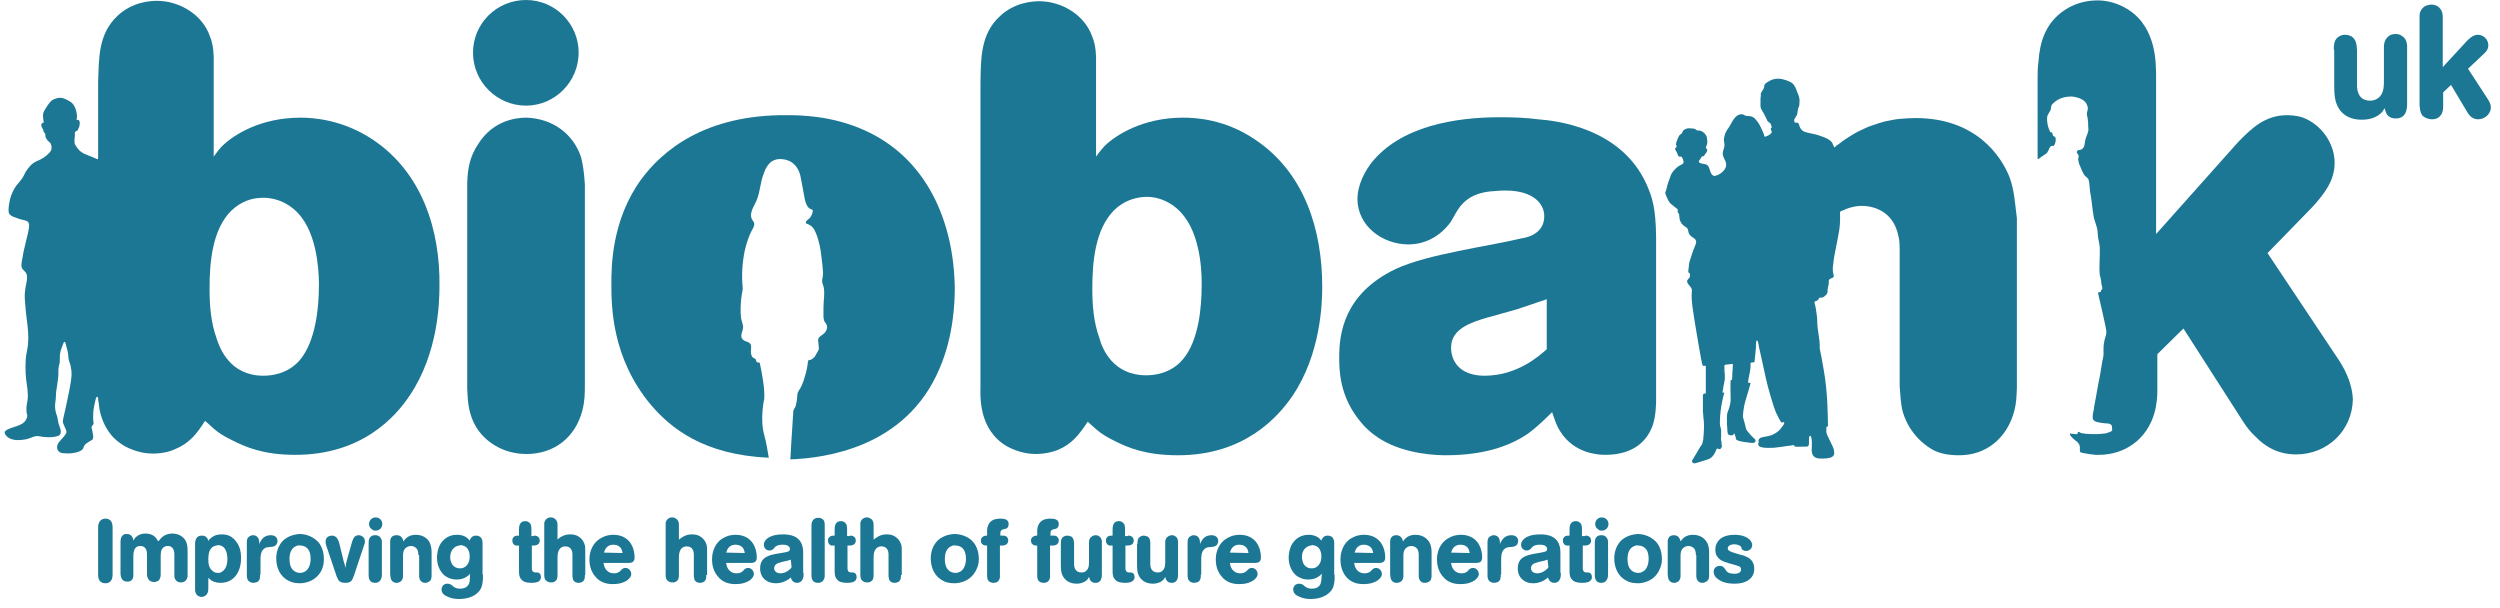 <svg width="181" height="44" viewBox="0 0 181 44" fill="none" xmlns="http://www.w3.org/2000/svg">
<path d="M168.967 3.599C168.967 3.239 168.997 2.879 169.297 2.669C169.507 2.519 169.717 2.519 169.807 2.519C170.046 2.519 170.166 2.609 170.256 2.639C170.616 2.879 170.616 3.269 170.646 3.629V6.298C170.676 6.538 170.736 7.288 171.606 7.288C171.906 7.288 172.086 7.168 172.206 7.078C172.626 6.748 172.596 6.148 172.596 5.668V3.479C172.596 3.359 172.566 2.879 172.956 2.609C173.016 2.549 173.196 2.459 173.435 2.459C173.525 2.459 173.705 2.459 173.915 2.609C174.305 2.849 174.275 3.359 174.275 3.449V7.468C174.275 7.618 174.335 8.577 173.465 8.577C173.346 8.577 172.926 8.577 172.746 8.158C172.686 8.008 172.656 7.858 172.656 7.828C172.566 7.978 172.506 8.038 172.476 8.098C172.266 8.338 171.816 8.667 171.006 8.667C170.676 8.667 169.657 8.637 169.207 7.618C169.057 7.288 168.997 6.928 168.997 6.178V3.599" fill="#1C7795"/>
<path d="M178.685 2.879C178.745 2.849 178.775 2.789 178.835 2.759C178.895 2.699 179.105 2.519 179.405 2.519C179.824 2.519 180.154 2.879 180.154 3.269C180.154 3.569 180.004 3.749 179.794 3.929L178.685 4.978L180.034 7.048C180.274 7.408 180.334 7.558 180.334 7.768C180.334 7.858 180.334 8.008 180.214 8.188C180.064 8.457 179.734 8.637 179.405 8.637C179.225 8.637 179.105 8.577 179.045 8.547C178.805 8.427 178.685 8.218 178.565 8.008L177.455 6.148L176.885 6.688V7.648C176.885 7.768 176.915 8.278 176.525 8.517C176.405 8.607 176.225 8.637 176.076 8.637C175.836 8.637 175.566 8.547 175.386 8.367C175.176 8.098 175.206 7.708 175.176 7.648V1.35C175.176 1.26 175.176 1.2 175.176 1.11C175.176 0.99 175.236 0.66 175.566 0.45C175.746 0.36 175.956 0.33 176.016 0.33C176.405 0.33 176.705 0.54 176.825 0.93C176.855 1.05 176.855 1.2 176.855 1.32V4.859L178.685 2.879Z" fill="#1C7795"/>
<path d="M42.344 27.772C42.344 28.492 42.344 29.002 42.164 29.721C41.654 31.671 40.124 32.87 38.115 32.87C37.695 32.87 36.765 32.81 35.866 32.271C33.736 31.011 33.886 28.852 33.826 28.132V13.286C33.856 12.207 34.006 11.337 34.636 10.407C35.716 8.698 37.395 8.518 38.115 8.518C39.974 8.578 41.504 9.657 42.074 11.397C42.194 11.907 42.284 12.386 42.344 13.346V27.772Z" fill="#1C7795"/>
<path d="M41.894 3.809C41.894 5.908 40.184 7.648 38.085 7.648C35.986 7.648 34.246 5.938 34.246 3.809C34.246 1.71 35.956 0 38.085 0C40.184 0 41.894 1.71 41.894 3.809Z" fill="#1C7795"/>
<path d="M26.989 10.107C24.829 8.668 22.7 8.518 21.77 8.518C18.831 8.518 16.912 9.777 16.102 10.557C15.922 10.737 15.772 10.917 15.472 11.337V4.229C15.472 4.109 15.472 3.269 15.202 2.639C14.662 1.05 12.983 0.06 11.363 0.06C10.853 0.06 9.564 0.15 8.514 1.14C7.105 2.459 7.164 4.199 7.105 5.998C7.105 6.028 7.105 6.058 7.105 6.118C7.105 6.388 7.105 6.658 7.105 6.928C7.105 7.348 7.105 7.798 7.105 8.218C7.105 8.698 7.105 9.177 7.105 9.627C7.105 10.047 7.105 10.437 7.105 10.857C7.105 11.007 7.105 11.127 7.105 11.277C7.105 11.337 7.105 11.367 7.105 11.427C7.105 11.577 6.985 11.517 6.895 11.457C6.775 11.397 6.655 11.367 6.535 11.307C6.325 11.217 6.115 11.157 5.935 11.037C5.635 10.857 5.485 10.527 5.455 10.497C5.395 10.437 5.395 10.317 5.395 10.227C5.395 10.197 5.395 10.137 5.395 10.107C5.395 9.987 5.425 9.867 5.425 9.747C5.425 9.687 5.395 9.597 5.455 9.537C5.515 9.477 5.605 9.477 5.635 9.417C5.665 9.327 5.695 9.237 5.725 9.207C5.725 9.177 5.815 8.967 5.755 8.788C5.725 8.728 5.725 8.668 5.635 8.668C5.605 8.668 5.605 8.698 5.575 8.698C5.545 8.698 5.545 8.698 5.545 8.668C5.545 8.608 5.575 8.548 5.575 8.488C5.575 8.428 5.575 7.648 5.065 7.348C4.555 7.048 4.345 7.018 3.955 7.168C3.716 7.228 3.536 7.498 3.416 7.678C3.326 7.828 3.206 7.978 3.146 8.158C3.086 8.338 3.116 8.518 3.146 8.698C3.146 8.758 3.176 8.818 3.146 8.877C3.146 8.937 3.116 8.877 3.086 8.907C3.056 8.907 2.966 8.937 2.996 9.117C3.026 9.267 3.146 9.387 3.146 9.447C3.146 9.537 3.176 9.597 3.236 9.627C3.266 9.627 3.296 9.807 3.296 9.897C3.296 9.957 3.386 10.107 3.446 10.167C3.566 10.287 3.686 10.347 3.716 10.527C3.745 10.737 3.745 10.887 3.596 11.037C3.326 11.337 3.026 11.517 2.666 11.667C2.306 11.817 2.066 12.117 1.856 12.446C1.766 12.596 1.706 12.776 1.616 12.896C1.436 13.166 1.196 13.376 1.046 13.646C0.896 13.916 0.776 14.186 0.716 14.486C0.656 14.756 0.596 15.086 0.626 15.356C0.686 15.685 1.166 15.745 1.436 15.865C1.616 15.925 1.886 15.925 2.036 16.075C2.186 16.255 2.066 16.615 2.036 16.825C1.946 17.215 1.856 17.575 1.766 17.965C1.706 18.175 1.676 18.385 1.646 18.565C1.616 18.775 1.526 19.075 1.556 19.314C1.616 19.584 1.916 19.644 1.946 19.944C2.006 20.274 1.856 20.634 1.826 20.964C1.766 21.324 1.796 21.684 1.826 22.014C1.886 23.123 2.186 24.203 1.976 25.283C1.916 25.583 1.856 25.883 1.856 26.182C1.826 26.722 1.856 27.322 1.946 27.862C2.006 28.312 2.066 28.762 1.946 29.241C1.946 29.302 1.946 29.361 1.916 29.422C1.916 29.541 1.916 29.631 1.916 29.751C1.916 29.871 1.946 29.961 1.976 30.081C1.976 30.291 1.826 30.531 1.646 30.651C1.496 30.741 1.376 30.801 1.196 30.861C1.076 30.891 0.986 30.921 0.836 30.981C0.746 31.011 0.656 31.041 0.536 31.101C0.476 31.131 0.386 31.191 0.356 31.251C0.326 31.311 0.326 31.341 0.356 31.401C0.476 31.671 0.806 31.821 1.076 31.851C1.376 31.881 1.646 31.851 1.946 31.791C2.216 31.731 2.516 31.521 2.816 31.581C3.206 31.671 3.835 31.701 4.225 31.551C4.525 31.431 4.375 31.011 4.285 30.801C4.195 30.591 4.195 30.351 4.135 30.141C4.045 29.901 3.985 29.661 3.985 29.422C3.985 29.182 4.045 28.942 4.045 28.732C4.045 28.132 4.255 27.532 4.225 26.902C4.225 26.692 4.255 26.482 4.315 26.302C4.345 26.093 4.315 25.883 4.345 25.643C4.375 25.343 4.495 25.133 4.585 24.863C4.705 24.563 4.765 24.923 4.795 25.043C4.855 25.283 4.945 25.553 4.945 25.793C4.945 26.032 5.035 26.212 5.095 26.422C5.125 26.482 5.125 26.542 5.125 26.572C5.215 26.932 5.185 27.292 5.125 27.652C5.035 28.282 4.885 28.852 4.765 29.482C4.705 29.781 4.615 30.111 4.555 30.411C4.525 30.591 4.615 30.741 4.675 30.891C4.735 31.011 4.885 31.281 4.765 31.401C4.765 31.431 4.735 31.431 4.735 31.461C4.705 31.491 4.675 31.551 4.645 31.581C4.525 31.731 4.375 31.881 4.255 32.031C4.015 32.361 4.135 32.751 4.525 32.81C4.555 32.81 4.585 32.81 4.615 32.81C4.885 32.84 5.155 32.84 5.395 32.781C5.575 32.751 5.785 32.691 5.935 32.571C6.085 32.451 6.025 32.271 6.235 32.121C6.235 32.121 6.535 31.911 6.655 31.851C6.775 31.791 6.745 31.581 6.745 31.551C6.745 31.521 6.685 31.191 6.685 31.191C6.685 31.161 6.655 31.101 6.655 31.071C6.655 31.041 6.655 31.011 6.625 30.981C6.625 30.951 6.625 30.891 6.655 30.861C6.685 30.801 6.715 30.771 6.745 30.741C6.775 30.711 6.775 30.651 6.775 30.621C6.775 30.531 6.745 30.471 6.745 30.381C6.745 30.321 6.745 30.231 6.745 30.171C6.745 30.141 6.745 30.111 6.745 30.081C6.745 29.811 6.775 29.571 6.835 29.302C6.865 29.182 6.895 29.032 6.925 28.912C6.955 28.852 6.955 28.702 7.045 28.732C7.105 28.762 7.105 28.822 7.105 28.852C7.105 28.942 7.105 29.002 7.135 29.092C7.164 29.241 7.164 29.422 7.194 29.571C7.314 30.261 7.584 30.891 8.004 31.431C8.274 31.791 8.634 32.061 9.024 32.301C9.924 32.781 10.704 32.84 11.063 32.84C11.783 32.84 12.413 32.66 12.683 32.511C13.733 32.091 14.272 31.371 14.842 30.471C15.112 30.681 15.382 30.981 15.742 31.251C16.192 31.581 16.642 31.791 16.822 31.881C17.781 32.361 19.041 32.931 21.38 32.931C26.209 32.931 28.638 30.171 29.658 28.642C31.727 25.583 31.817 21.894 31.817 20.724C31.877 16.705 30.588 12.506 26.989 10.107ZM23.09 20.664C23.09 22.284 22.85 24.683 21.74 26.032C20.84 27.112 19.581 27.202 19.071 27.202C16.672 27.202 15.922 25.253 15.682 24.503C15.262 23.333 15.172 22.104 15.172 20.904C15.172 19.044 15.352 16.615 16.762 15.236C17.541 14.516 18.291 14.366 18.741 14.336C19.971 14.216 21.14 14.786 21.86 15.775C23.12 17.455 23.09 20.304 23.09 20.664Z" fill="#1C7795"/>
<path d="M80.673 15.206C79.264 16.615 79.084 19.045 79.084 20.874C79.084 22.104 79.174 23.303 79.594 24.473C79.803 25.253 80.583 27.172 82.983 27.172C83.492 27.172 84.752 27.082 85.652 26.003C86.791 24.653 87.001 22.254 87.001 20.634C87.001 20.274 87.061 17.425 85.772 15.716C85.052 14.726 83.882 14.126 82.653 14.276C82.203 14.336 81.423 14.486 80.673 15.206ZM79.354 11.337C79.653 10.917 79.803 10.767 79.983 10.557C80.793 9.777 82.743 8.518 85.652 8.518C86.612 8.518 88.711 8.638 90.87 10.107C94.469 12.507 95.729 16.675 95.729 20.754C95.729 21.924 95.639 25.613 93.569 28.672C92.52 30.201 90.091 32.961 85.292 32.961C82.953 32.961 81.693 32.421 80.733 31.941C80.553 31.851 80.103 31.641 79.653 31.311C79.294 31.041 79.024 30.771 78.754 30.531C78.154 31.431 77.614 32.151 76.594 32.571C76.325 32.691 75.695 32.87 74.975 32.87C74.615 32.87 73.835 32.81 72.936 32.331C70.776 31.101 70.986 28.552 70.986 27.922V6.028C71.016 4.229 70.986 2.459 72.396 1.17C73.445 0.18 74.735 0.09 75.245 0.09C76.864 0.09 78.544 1.08 79.084 2.669C79.354 3.299 79.354 4.109 79.354 4.259V11.337Z" fill="#1C7795"/>
<path d="M112.015 21.654C111.295 21.894 110.575 22.134 109.885 22.373C109.105 22.583 108.356 22.823 107.636 23.003C106.556 23.333 105.057 23.783 105.057 25.163C105.057 26.122 105.656 27.202 107.486 27.202C109.825 27.202 111.415 25.793 111.985 25.283V21.654M119.902 29.002C119.902 29.122 119.902 30.141 119.632 30.861C119.302 31.731 118.463 32.93 116.213 32.93C115.644 32.93 113.964 32.81 112.974 31.251C112.734 30.891 112.614 30.561 112.374 29.841C112.105 30.081 111.415 30.831 110.575 31.431C109.495 32.151 107.726 32.96 104.667 32.96C104.037 32.96 101.788 32.9 99.988 31.821C99.748 31.671 99.118 31.281 98.549 30.591C96.959 28.732 96.959 26.752 96.959 25.852C96.959 24.173 97.289 21.264 101.068 19.464C103.407 18.385 107.726 17.845 110.215 17.245C110.455 17.215 111.805 16.975 111.805 15.655C111.805 14.696 110.935 13.796 109.015 13.796C108.776 13.796 108.566 13.796 108.296 13.826C107.876 13.856 106.616 13.886 105.806 14.846C105.476 15.206 105.297 15.655 105.027 16.075C104.307 17.065 103.227 17.695 101.968 17.695C100.108 17.695 98.279 16.375 98.279 14.396C98.279 13.856 98.459 12.896 99.268 11.817C101.398 9.117 105.387 8.488 108.596 8.488C109.555 8.488 110.455 8.518 111.355 8.638C112.494 8.727 117.293 9.177 119.183 13.286C119.632 14.276 119.872 15.056 119.902 17.125V29.002Z" fill="#1C7795"/>
<path d="M169.027 25.613L164.169 18.325L167.438 14.966C168.247 14.066 169.027 13.106 169.027 11.787C169.027 10.377 168.067 9.027 166.748 8.518C166.598 8.458 166.118 8.338 165.608 8.338C164.019 8.338 163.059 9.237 162.039 10.287L156.101 16.945V5.338C156.071 4.739 156.191 2.069 154.122 0.72C153.162 0.09 152.262 0.03 151.872 0.03C151.362 0.03 150.283 0.09 149.203 0.93C148.063 1.829 147.673 3.089 147.583 4.499C147.523 4.919 147.523 5.279 147.523 5.668C147.523 5.698 147.523 5.728 147.523 5.758C147.523 5.848 147.523 5.938 147.523 6.028C147.523 6.178 147.523 6.328 147.523 6.448C147.523 6.628 147.523 6.808 147.523 6.988C147.523 7.198 147.523 7.408 147.523 7.618C147.523 7.858 147.523 8.068 147.523 8.278C147.523 8.518 147.523 8.727 147.523 8.967C147.523 9.177 147.523 9.417 147.523 9.627C147.523 9.837 147.523 10.047 147.523 10.257C147.523 10.437 147.523 10.617 147.523 10.797C147.523 10.947 147.523 11.067 147.523 11.217C147.523 11.307 147.523 11.397 147.523 11.487C147.523 11.547 147.583 11.517 147.613 11.487C147.673 11.457 147.703 11.427 147.733 11.397C147.853 11.307 147.973 11.247 148.093 11.157C148.303 11.037 148.303 10.797 148.453 10.617C148.513 10.527 148.633 10.587 148.693 10.557C148.813 10.437 148.873 10.107 148.813 9.957C148.753 9.867 148.663 9.867 148.633 9.807C148.603 9.747 148.603 9.657 148.573 9.597C148.543 9.567 148.453 9.597 148.423 9.537C148.273 9.237 148.183 8.847 148.213 8.488C148.243 8.248 148.423 8.128 148.483 7.888C148.513 7.678 148.483 7.618 148.693 7.438C149.053 7.108 149.503 6.988 149.983 6.988C150.133 6.988 150.493 7.078 150.613 7.138C150.852 7.258 151.002 7.348 151.092 7.588C151.242 7.918 151.092 7.978 151.092 8.278C151.092 8.398 151.152 8.488 151.152 8.638C151.182 8.787 151.182 8.907 151.182 9.027C151.182 9.297 151.242 9.387 151.152 9.627C151.062 9.867 150.972 10.047 150.942 10.347C150.912 10.587 150.852 10.797 150.583 10.857C150.523 10.857 150.463 10.857 150.403 10.917C150.283 11.067 150.463 11.127 150.493 11.277C150.523 11.397 150.433 11.457 150.463 11.577C150.493 11.727 150.523 11.877 150.583 11.996C150.703 12.236 150.792 12.596 151.002 12.776C151.092 12.866 151.182 12.896 151.212 13.016C151.242 13.106 151.272 13.256 151.272 13.346C151.302 13.586 151.302 13.826 151.362 14.096C151.452 14.606 151.482 15.116 151.572 15.626C151.632 16.045 151.872 16.435 151.872 16.855C151.872 17.215 151.992 17.545 152.022 17.875C152.052 18.565 151.962 19.224 152.022 19.914C152.022 19.944 152.052 19.944 152.112 20.274C152.142 20.724 152.202 20.694 152.202 20.814C152.202 20.844 152.202 20.904 152.202 20.934C152.202 20.964 152.142 20.964 152.142 20.994C152.112 21.024 152.112 21.024 152.112 21.054C152.112 21.114 152.082 21.144 152.052 21.144C151.992 21.174 151.872 21.144 151.902 21.234C152.052 21.954 152.502 23.723 152.502 24.053C152.502 24.293 152.382 24.473 152.352 24.713C152.292 24.953 152.292 25.193 152.292 25.433C152.322 25.672 152.262 25.942 152.202 26.182C152.112 26.692 152.052 27.202 151.932 27.712C151.842 28.222 151.752 28.702 151.662 29.212C151.632 29.331 151.602 29.451 151.602 29.571C151.602 29.631 151.572 29.691 151.572 29.751C151.542 29.871 151.512 29.991 151.512 30.111C151.512 30.171 151.512 30.201 151.512 30.261C151.512 30.321 151.542 30.381 151.572 30.411C151.662 30.531 151.842 30.561 151.992 30.591C152.142 30.621 152.232 30.621 152.412 30.651C152.562 30.651 152.712 30.651 152.832 30.741C152.952 30.831 152.892 31.011 152.922 31.131C152.952 31.191 152.772 31.281 152.652 31.311C152.592 31.341 152.532 31.341 152.472 31.371C152.262 31.401 152.022 31.431 151.812 31.431C151.722 31.431 151.032 31.431 150.762 31.371C150.703 31.371 150.643 31.341 150.583 31.311L150.553 31.281C150.493 31.251 150.433 31.281 150.433 31.281C150.433 31.281 150.433 31.311 150.433 31.341C150.433 31.431 150.373 31.431 150.313 31.431C150.193 31.431 150.073 31.401 149.953 31.401C149.923 31.401 149.863 31.371 149.863 31.401C149.833 31.491 149.983 31.641 150.043 31.701C150.163 31.821 150.283 31.911 150.403 32.001C150.493 32.091 150.583 32.241 150.583 32.361C150.583 32.451 150.583 32.541 150.583 32.6C150.583 32.66 150.583 32.721 150.643 32.751C150.673 32.751 150.703 32.781 150.733 32.781C150.792 32.781 150.822 32.81 150.882 32.81C151.152 32.87 151.422 32.9 151.722 32.93C151.812 32.93 151.902 32.93 151.962 32.93C153.852 32.93 155.441 31.791 155.981 29.901C156.161 29.271 156.191 28.642 156.191 28.372V25.643L158.08 23.783L162.369 30.471C162.639 30.891 162.909 31.251 163.239 31.551C164.049 32.421 165.038 32.9 166.238 32.9C168.487 32.9 170.317 31.191 170.347 28.882C170.257 27.262 169.297 26.032 169.027 25.613Z" fill="#1C7795"/>
<path d="M62.558 9.417C60.219 8.368 57.91 8.338 57.01 8.338C51.012 8.278 47.923 10.947 46.423 12.986C44.264 15.955 44.264 19.345 44.264 20.544C44.264 22.104 44.264 25.913 47.143 29.331C48.552 30.981 50.922 32.931 55.66 33.14C55.57 32.601 55.48 32.031 55.33 31.491C55.001 30.321 55.33 28.882 55.33 28.882C55.39 28.192 55.151 26.932 55.031 26.392C55.031 26.332 55.001 26.302 55.001 26.272C54.971 26.242 54.941 26.242 54.911 26.242C54.881 26.242 54.821 26.242 54.791 26.212C54.731 26.152 54.761 26.062 54.701 26.003C54.671 25.973 54.611 25.942 54.551 25.913C54.431 25.853 54.401 25.703 54.371 25.583C54.341 25.403 54.431 25.103 54.341 24.923C54.251 24.743 53.981 24.743 53.831 24.623C53.471 24.353 53.831 23.963 53.801 23.633C53.771 23.423 53.681 23.213 53.651 23.003C53.621 22.793 53.621 22.584 53.621 22.374C53.621 21.894 53.681 21.414 53.771 20.964V20.814C53.681 19.914 53.741 19.015 53.921 18.145C54.011 17.755 54.131 17.365 54.281 17.005C54.341 16.855 54.431 16.675 54.521 16.525C54.791 16.015 54.371 16.045 54.371 15.595C54.371 15.236 54.611 14.876 54.761 14.546C55.06 13.856 55.031 13.166 55.33 12.476C55.42 12.207 55.54 11.997 55.75 11.787C55.93 11.607 56.29 11.487 56.56 11.517C57.28 11.547 57.76 11.997 57.94 12.686C58 12.956 58.12 13.646 58.24 14.276C58.27 14.516 58.389 14.936 58.599 15.086C58.63 15.116 58.69 15.116 58.719 15.146C58.809 15.176 58.869 15.206 58.839 15.326C58.809 15.476 58.749 15.626 58.66 15.745C58.569 15.866 58.419 15.925 58.36 16.045C58.3 16.165 58.39 16.195 58.48 16.225C58.779 16.345 58.929 16.525 59.049 16.825C59.289 17.365 59.409 17.995 59.469 18.565C59.529 18.955 59.559 19.345 59.589 19.764C59.589 19.914 59.559 20.094 59.529 20.244C59.499 20.454 59.559 20.544 59.619 20.724C59.739 21.174 59.619 21.774 59.619 22.254C59.619 22.344 59.619 22.433 59.619 22.523C59.619 22.523 59.619 22.523 59.619 22.553C59.619 22.613 59.619 22.643 59.619 22.703C59.619 22.793 59.619 22.913 59.619 22.943C59.619 23.033 59.649 23.153 59.679 23.243C59.709 23.333 59.799 23.393 59.829 23.483C59.919 23.633 59.889 23.813 59.799 23.963C59.739 24.053 59.709 24.113 59.619 24.173C59.499 24.293 59.319 24.353 59.259 24.503C59.199 24.623 59.259 24.773 59.259 24.893C59.259 25.013 59.289 25.163 59.289 25.283C59.259 25.373 59.139 25.553 59.109 25.613C59.049 25.703 59.019 25.823 58.929 25.883C58.929 25.883 58.899 25.883 58.899 25.913C58.869 25.942 58.839 25.973 58.779 26.003C58.749 26.003 58.69 26.062 58.66 26.062C58.63 26.062 58.63 26.062 58.599 26.062C58.569 26.062 58.569 26.032 58.539 26.062C58.539 26.093 58.539 26.122 58.51 26.152C58.48 26.212 58.48 26.272 58.48 26.332C58.45 26.452 58.45 26.572 58.419 26.692C58.36 26.992 58.27 27.262 58.18 27.562C58.09 27.802 58 28.042 57.85 28.252C57.79 28.372 57.73 28.462 57.73 28.582C57.73 28.702 57.7 28.822 57.7 28.942C57.67 29.092 57.64 29.242 57.61 29.392C57.55 29.541 57.46 29.631 57.43 29.781C57.43 29.811 57.43 29.841 57.43 29.871C57.43 30.051 57.28 32.001 57.25 32.781C57.25 32.931 57.22 33.11 57.22 33.26C59.649 33.17 65.587 32.451 68.017 26.692C69.066 24.293 69.126 21.744 69.126 20.874C69.066 16.015 67.087 11.427 62.558 9.417Z" fill="#1C7795"/>
<path d="M8.153 41.508C8.153 41.688 8.153 41.928 8.003 42.078C7.883 42.228 7.703 42.228 7.643 42.228C7.583 42.228 7.433 42.228 7.313 42.138C7.104 41.988 7.104 41.748 7.104 41.538V38.209C7.104 38.119 7.104 38.029 7.134 37.939C7.163 37.819 7.283 37.549 7.643 37.549C7.883 37.549 8.093 37.699 8.123 37.939C8.153 38.029 8.153 38.209 8.153 38.209V41.508Z" fill="#1C7795"/>
<path d="M13.583 41.598C13.583 41.748 13.583 41.778 13.553 41.838C13.493 42.048 13.313 42.168 13.103 42.168C13.043 42.168 12.863 42.168 12.743 42.018C12.623 41.898 12.623 41.748 12.623 41.568V40.188C12.623 40.098 12.653 39.528 12.144 39.528C11.904 39.528 11.724 39.678 11.664 39.918C11.664 39.978 11.634 40.068 11.634 40.188V41.568C11.634 41.748 11.604 41.928 11.454 42.048C11.364 42.108 11.244 42.138 11.154 42.138C10.824 42.138 10.704 41.898 10.674 41.778C10.644 41.688 10.644 41.658 10.644 41.538V40.248C10.644 40.098 10.644 39.948 10.584 39.798C10.554 39.708 10.434 39.528 10.164 39.528C10.104 39.528 9.984 39.528 9.864 39.618C9.684 39.768 9.654 40.038 9.654 40.278V41.538C9.654 41.748 9.654 41.928 9.474 42.048C9.384 42.108 9.294 42.108 9.204 42.108C9.144 42.108 8.935 42.108 8.815 41.898C8.755 41.778 8.725 41.658 8.725 41.508V39.228C8.725 39.048 8.755 38.839 8.935 38.719C8.965 38.689 9.055 38.659 9.174 38.659C9.294 38.659 9.384 38.689 9.414 38.719C9.594 38.809 9.624 38.959 9.654 39.139C9.684 39.078 9.744 38.959 9.894 38.839C10.014 38.749 10.194 38.629 10.524 38.629C10.644 38.629 11.034 38.629 11.304 38.959C11.334 39.019 11.394 39.078 11.454 39.199C11.454 39.169 11.484 39.139 11.514 39.139C11.754 38.809 12.054 38.629 12.473 38.629C12.713 38.629 12.953 38.689 13.163 38.839C13.583 39.139 13.583 39.588 13.583 40.038V41.598Z" fill="#1C7795"/>
<path d="M15.083 42.558C15.083 42.888 15.023 43.008 14.873 43.127C14.783 43.187 14.693 43.217 14.603 43.217C14.513 43.217 14.243 43.187 14.153 42.888C14.123 42.828 14.123 42.767 14.123 42.618V39.379C14.123 39.229 14.123 39.199 14.153 39.139C14.213 38.899 14.363 38.779 14.603 38.779C14.753 38.779 14.813 38.809 14.873 38.839C14.903 38.869 14.963 38.899 15.023 38.989C15.053 39.049 15.053 39.079 15.083 39.169C15.113 39.109 15.173 39.019 15.233 38.989C15.353 38.869 15.593 38.689 16.043 38.689C16.102 38.689 16.222 38.689 16.372 38.719C16.672 38.779 16.912 38.959 17.092 39.199C17.272 39.438 17.452 39.768 17.452 40.398C17.452 40.518 17.452 40.908 17.302 41.268C17.182 41.568 16.852 42.198 15.953 42.198C15.623 42.198 15.383 42.078 15.293 42.018C15.203 41.958 15.203 41.928 15.083 41.838V42.558ZM15.413 39.589C15.203 39.738 15.083 39.978 15.083 40.488C15.083 40.788 15.113 41.118 15.383 41.328C15.443 41.388 15.563 41.478 15.773 41.478C15.922 41.478 16.012 41.448 16.073 41.388C16.492 41.148 16.462 40.488 16.462 40.428C16.462 40.338 16.462 39.468 15.773 39.468C15.713 39.498 15.563 39.498 15.413 39.589Z" fill="#1C7795"/>
<path d="M18.831 41.598C18.831 41.808 18.831 42.018 18.621 42.138C18.531 42.168 18.441 42.198 18.351 42.198C18.261 42.198 17.991 42.168 17.901 41.898C17.871 41.808 17.871 41.688 17.871 41.598V39.349C17.871 39.139 17.871 38.959 18.051 38.839C18.141 38.779 18.231 38.749 18.321 38.749C18.471 38.749 18.591 38.809 18.681 38.929C18.771 39.079 18.771 39.229 18.771 39.409C18.801 39.289 18.861 39.199 18.921 39.109C19.071 38.869 19.311 38.749 19.611 38.749C19.881 38.749 20.09 38.899 20.09 39.169C20.09 39.289 20.03 39.409 20 39.439C19.851 39.618 19.611 39.589 19.401 39.618C19.341 39.618 19.191 39.648 19.071 39.769C18.861 39.978 18.861 40.308 18.861 40.578V41.598" fill="#1C7795"/>
<path d="M22.999 39.199C23.179 39.379 23.449 39.798 23.449 40.458C23.449 40.578 23.449 40.878 23.329 41.178C23.029 41.898 22.429 42.108 22.159 42.168C21.949 42.228 21.77 42.228 21.709 42.228C21.32 42.228 21.05 42.138 20.9 42.048C20.27 41.748 20 41.088 20 40.428C20 40.008 20.12 39.588 20.39 39.258C20.57 39.019 21.02 38.689 21.739 38.659C22.399 38.689 22.819 39.019 22.999 39.199ZM21.47 39.528C21.2 39.618 20.96 39.888 20.96 40.458C20.96 40.548 20.96 40.788 21.05 41.028C21.23 41.418 21.559 41.478 21.739 41.478C21.889 41.478 22.039 41.418 22.159 41.328C22.489 41.058 22.489 40.548 22.489 40.458C22.489 40.158 22.429 39.828 22.189 39.648C22.009 39.498 21.799 39.498 21.739 39.498C21.59 39.468 21.5 39.498 21.47 39.528Z" fill="#1C7795"/>
<path d="M24.95 40.848C24.98 40.938 24.98 41.028 25.01 41.118C25.04 40.848 25.07 40.758 25.1 40.608L25.49 39.229C25.49 39.199 25.52 39.139 25.55 39.079C25.58 38.989 25.67 38.749 25.97 38.749C26 38.749 26.09 38.749 26.18 38.809C26.27 38.839 26.419 38.959 26.419 39.199C26.419 39.259 26.419 39.319 26.36 39.469L25.64 41.628C25.49 42.018 25.46 42.198 24.98 42.198C24.95 42.198 24.74 42.198 24.62 42.108C24.5 42.048 24.44 41.868 24.38 41.748L23.63 39.529C23.6 39.439 23.57 39.349 23.57 39.229C23.57 39.199 23.57 39.109 23.6 39.049C23.66 38.869 23.84 38.779 24.02 38.779C24.14 38.779 24.2 38.809 24.26 38.839C24.44 38.929 24.5 39.139 24.56 39.319L24.89 40.668L24.95 40.848Z" fill="#1C7795"/>
<path d="M26.719 37.939C26.719 37.669 26.929 37.459 27.199 37.459C27.469 37.459 27.679 37.669 27.679 37.939C27.679 38.209 27.469 38.419 27.199 38.419C27.139 38.419 26.989 38.419 26.869 38.269C26.809 38.239 26.719 38.119 26.719 37.939ZM27.649 41.598C27.649 41.598 27.649 41.748 27.619 41.838C27.589 41.928 27.499 42.198 27.169 42.198C27.139 42.198 27.019 42.198 26.899 42.138C26.719 42.018 26.689 41.808 26.689 41.598V39.318C26.689 39.108 26.719 38.929 26.899 38.809C27.019 38.749 27.109 38.749 27.169 38.749C27.469 38.749 27.559 38.929 27.619 39.048C27.649 39.139 27.649 39.199 27.649 39.318V41.598Z" fill="#1C7795"/>
<path d="M30.288 40.188C30.288 39.978 30.258 39.739 30.047 39.618C30.017 39.589 29.898 39.529 29.778 39.529C29.718 39.529 29.598 39.529 29.448 39.618C29.148 39.798 29.178 40.188 29.178 40.278V41.628C29.178 41.778 29.178 41.808 29.148 41.898C29.058 42.168 28.788 42.198 28.728 42.198C28.668 42.198 28.458 42.198 28.338 41.988C28.278 41.898 28.278 41.808 28.248 41.598V39.289C28.248 39.139 28.248 39.079 28.278 39.019C28.368 38.749 28.638 38.749 28.728 38.749C28.998 38.749 29.118 38.929 29.148 39.019C29.178 39.049 29.178 39.109 29.208 39.199C29.238 39.169 29.268 39.109 29.298 39.079C29.418 38.929 29.658 38.719 30.108 38.719C30.797 38.719 31.097 39.169 31.157 39.409C31.217 39.589 31.247 39.768 31.247 39.948V41.598C31.247 41.808 31.247 41.988 31.067 42.108C31.007 42.138 30.917 42.198 30.797 42.198C30.737 42.198 30.647 42.198 30.557 42.138C30.317 41.988 30.347 41.688 30.347 41.628V40.188" fill="#1C7795"/>
<path d="M34.966 41.598C34.966 41.718 34.966 41.838 34.966 41.928C34.936 42.258 34.906 42.558 34.666 42.828C34.336 43.217 33.766 43.367 33.256 43.367C32.956 43.367 32.716 43.337 32.447 43.217C32.207 43.127 31.967 42.977 31.967 42.678C31.967 42.438 32.147 42.258 32.386 42.258C32.477 42.258 32.536 42.288 32.566 42.288C32.686 42.318 32.776 42.438 32.866 42.498C33.016 42.588 33.136 42.618 33.316 42.618C33.406 42.618 33.706 42.618 33.886 42.378C34.036 42.198 34.006 41.988 34.036 41.538C34.006 41.568 33.976 41.598 33.916 41.658C33.766 41.778 33.526 41.958 33.046 41.958C32.596 41.958 32.297 41.748 32.177 41.658C31.967 41.478 31.637 41.058 31.637 40.368C31.637 40.218 31.667 39.739 31.907 39.349C32.057 39.139 32.386 38.719 33.076 38.719C33.196 38.719 33.526 38.719 33.796 38.929C33.886 38.989 33.946 39.079 34.006 39.139C34.036 39.049 34.126 38.779 34.456 38.779C34.516 38.779 34.726 38.779 34.846 38.959C34.936 39.109 34.936 39.229 34.936 39.379V41.598M33.106 39.529C32.926 39.589 32.596 39.798 32.596 40.338C32.596 40.458 32.596 40.548 32.656 40.668C32.686 40.818 32.866 41.148 33.286 41.148C33.346 41.148 33.466 41.148 33.586 41.088C33.766 40.998 34.006 40.788 34.006 40.278C34.006 40.008 33.916 39.709 33.676 39.559C33.556 39.498 33.436 39.468 33.316 39.468C33.286 39.498 33.196 39.498 33.106 39.529Z" fill="#1C7795"/>
<path d="M38.655 38.779C38.745 38.779 38.805 38.779 38.865 38.809C39.015 38.869 39.075 38.989 39.075 39.139C39.075 39.169 39.075 39.319 38.955 39.408C38.835 39.498 38.655 39.498 38.625 39.498H38.505V41.118C38.505 41.208 38.505 41.238 38.535 41.298C38.565 41.388 38.625 41.448 38.805 41.448C38.865 41.448 38.895 41.448 38.925 41.448C39.105 41.478 39.165 41.628 39.165 41.778C39.165 41.808 39.165 41.898 39.105 41.988C39.015 42.138 38.805 42.198 38.475 42.198C38.085 42.198 37.876 42.108 37.755 41.958C37.576 41.778 37.576 41.538 37.576 41.298V39.498C37.456 39.498 37.396 39.498 37.336 39.498C37.246 39.468 37.096 39.379 37.096 39.139C37.096 39.049 37.096 38.989 37.156 38.929C37.246 38.779 37.396 38.779 37.576 38.779V38.329C37.576 38.119 37.606 37.909 37.785 37.789C37.906 37.729 37.995 37.729 38.025 37.729C38.175 37.729 38.265 37.789 38.295 37.819C38.475 37.939 38.475 38.149 38.475 38.359V38.809H38.655" fill="#1C7795"/>
<path d="M42.343 41.628C42.343 41.688 42.343 41.718 42.343 41.748C42.343 41.958 42.254 42.048 42.194 42.108C42.133 42.138 42.044 42.198 41.894 42.198C41.774 42.198 41.654 42.168 41.564 42.078C41.504 42.018 41.474 41.928 41.474 41.898C41.444 41.808 41.444 41.718 41.444 41.628V40.128C41.444 40.008 41.414 39.558 40.934 39.558C40.664 39.558 40.544 39.708 40.484 39.798C40.394 39.948 40.364 40.158 40.364 40.338V41.568C40.364 41.778 40.364 41.988 40.154 42.108C40.064 42.168 39.974 42.168 39.884 42.168C39.854 42.168 39.764 42.168 39.644 42.108C39.404 41.988 39.404 41.778 39.404 41.568V37.909C39.404 37.819 39.434 37.639 39.644 37.519C39.734 37.459 39.854 37.459 39.884 37.459C39.974 37.459 40.094 37.489 40.154 37.549C40.394 37.699 40.364 37.999 40.364 38.059V39.078C40.394 39.019 40.454 38.989 40.484 38.959C40.604 38.869 40.874 38.689 41.264 38.689C41.324 38.689 41.444 38.689 41.594 38.719C41.744 38.749 42.163 38.929 42.313 39.378C42.373 39.528 42.373 39.648 42.373 39.918V41.628" fill="#1C7795"/>
<path d="M43.694 40.758C43.724 40.938 43.754 40.998 43.783 41.088C43.843 41.208 44.023 41.508 44.443 41.508C44.533 41.508 44.743 41.508 44.923 41.328C44.983 41.268 45.073 41.118 45.283 41.118C45.523 41.118 45.703 41.328 45.703 41.568C45.703 41.748 45.553 41.898 45.403 42.018C45.223 42.138 44.923 42.288 44.383 42.288C44.203 42.288 43.633 42.288 43.214 41.868C43.004 41.658 42.674 41.238 42.674 40.518C42.674 40.278 42.704 39.529 43.364 39.049C43.544 38.929 43.873 38.719 44.413 38.719C44.623 38.719 45.193 38.749 45.583 39.229C45.913 39.648 45.943 40.158 45.943 40.308C45.943 40.368 45.973 40.638 45.733 40.728C45.673 40.728 45.643 40.758 45.523 40.758H43.694ZM45.073 40.038C45.073 40.008 45.043 39.858 44.983 39.739C44.863 39.529 44.653 39.438 44.413 39.438C44.323 39.438 44.113 39.438 43.934 39.618C43.813 39.739 43.783 39.858 43.724 40.008L45.073 40.038Z" fill="#1C7795"/>
<path d="M51.133 41.628C51.133 41.688 51.133 41.718 51.133 41.748C51.133 41.958 51.042 42.048 50.983 42.108C50.923 42.138 50.833 42.198 50.683 42.198C50.563 42.198 50.443 42.168 50.353 42.078C50.293 42.018 50.263 41.928 50.263 41.898C50.233 41.808 50.233 41.718 50.233 41.628V40.128C50.233 40.008 50.203 39.558 49.723 39.558C49.453 39.558 49.333 39.708 49.273 39.798C49.183 39.948 49.153 40.158 49.153 40.338V41.568C49.153 41.778 49.153 41.988 48.943 42.108C48.853 42.168 48.763 42.168 48.673 42.168C48.613 42.168 48.553 42.168 48.433 42.108C48.193 41.988 48.193 41.778 48.193 41.568V37.909C48.193 37.819 48.223 37.639 48.433 37.519C48.523 37.459 48.643 37.459 48.673 37.459C48.763 37.459 48.853 37.489 48.943 37.549C49.183 37.699 49.153 37.999 49.153 38.059V39.078C49.213 39.019 49.243 38.989 49.303 38.959C49.423 38.869 49.693 38.689 50.083 38.689C50.143 38.689 50.263 38.689 50.413 38.719C50.563 38.749 50.983 38.929 51.133 39.378C51.193 39.528 51.193 39.648 51.193 39.918V41.628" fill="#1C7795"/>
<path d="M52.571 40.758C52.6 40.938 52.63 40.998 52.66 41.088C52.72 41.208 52.9 41.508 53.32 41.508C53.41 41.508 53.62 41.508 53.8 41.328C53.86 41.268 53.95 41.118 54.16 41.118C54.4 41.118 54.58 41.328 54.58 41.568C54.58 41.748 54.43 41.898 54.28 42.018C54.1 42.138 53.8 42.288 53.26 42.288C53.08 42.288 52.511 42.288 52.091 41.868C51.881 41.658 51.551 41.238 51.551 40.518C51.551 40.278 51.581 39.529 52.211 39.049C52.391 38.929 52.72 38.719 53.26 38.719C53.47 38.719 54.04 38.749 54.43 39.229C54.76 39.648 54.79 40.158 54.79 40.308C54.79 40.368 54.82 40.638 54.58 40.728C54.52 40.728 54.49 40.758 54.37 40.758H52.571ZM53.92 40.038C53.92 40.008 53.89 39.858 53.83 39.739C53.71 39.529 53.5 39.438 53.26 39.438C53.17 39.438 52.96 39.438 52.78 39.618C52.66 39.739 52.63 39.858 52.571 40.008L53.92 40.038Z" fill="#1C7795"/>
<path d="M58.18 41.478C58.18 41.538 58.18 41.568 58.18 41.628C58.18 41.718 58.15 42.198 57.7 42.198C57.371 42.198 57.281 41.898 57.251 41.808C57.221 41.838 57.131 41.928 57.011 41.988C56.681 42.198 56.351 42.228 56.201 42.228C56.111 42.228 55.901 42.228 55.661 42.138C55.241 41.958 55.031 41.598 55.031 41.148C55.031 40.578 55.361 40.368 55.571 40.278C55.931 40.098 56.501 40.068 56.891 39.978C57.041 39.948 57.191 39.918 57.191 39.738C57.191 39.708 57.191 39.648 57.131 39.589C57.011 39.438 56.801 39.438 56.621 39.438C56.471 39.438 56.291 39.468 56.171 39.559C56.111 39.589 56.081 39.648 56.081 39.648C56.051 39.678 55.931 39.858 55.721 39.858C55.481 39.858 55.301 39.678 55.301 39.438C55.301 39.049 55.781 38.839 55.811 38.839C56.021 38.749 56.261 38.689 56.711 38.689C56.771 38.689 56.951 38.689 57.101 38.719C57.73 38.809 57.97 39.169 58.06 39.438C58.12 39.618 58.15 39.738 58.15 40.068V41.478M57.251 40.518C57.071 40.578 57.011 40.608 56.681 40.668C56.681 40.668 56.441 40.728 56.291 40.788C56.231 40.818 56.051 40.908 56.051 41.148C56.051 41.298 56.171 41.508 56.501 41.508C56.591 41.508 56.621 41.508 56.711 41.478C56.771 41.478 57.011 41.388 57.191 41.208C57.251 41.178 57.281 41.118 57.311 41.058L57.251 40.518Z" fill="#1C7795"/>
<path d="M58.75 38.059C58.75 38.029 58.75 37.909 58.78 37.819C58.84 37.609 59.02 37.489 59.23 37.489C59.29 37.489 59.38 37.489 59.5 37.549C59.71 37.669 59.71 37.849 59.71 38.059V41.628C59.71 41.688 59.71 41.808 59.68 41.868C59.65 41.988 59.53 42.198 59.23 42.198C59.14 42.198 58.87 42.198 58.78 41.898C58.75 41.808 58.75 41.718 58.75 41.628V38.059Z" fill="#1C7795"/>
<path d="M61.539 38.779C61.629 38.779 61.689 38.779 61.749 38.809C61.899 38.869 61.959 38.989 61.959 39.139C61.959 39.169 61.959 39.319 61.839 39.408C61.719 39.498 61.539 39.498 61.509 39.498H61.359V41.118C61.359 41.208 61.359 41.238 61.389 41.298C61.419 41.388 61.479 41.448 61.659 41.448C61.719 41.448 61.749 41.448 61.779 41.448C61.959 41.478 62.019 41.628 62.019 41.778C62.019 41.808 62.019 41.898 61.959 41.988C61.869 42.138 61.659 42.198 61.329 42.198C60.939 42.198 60.729 42.108 60.609 41.958C60.429 41.778 60.429 41.538 60.429 41.298V39.498C60.309 39.498 60.249 39.498 60.189 39.498C60.099 39.468 59.949 39.379 59.949 39.139C59.949 39.049 59.949 38.989 60.009 38.929C60.129 38.779 60.249 38.779 60.429 38.779V38.329C60.429 38.119 60.459 37.909 60.639 37.789C60.759 37.729 60.849 37.729 60.879 37.729C61.029 37.729 61.119 37.789 61.149 37.819C61.329 37.939 61.329 38.149 61.329 38.359V38.809H61.539" fill="#1C7795"/>
<path d="M65.228 41.628C65.228 41.688 65.228 41.718 65.228 41.748C65.228 41.958 65.138 42.048 65.078 42.108C65.018 42.138 64.928 42.198 64.778 42.198C64.658 42.198 64.538 42.168 64.448 42.078C64.388 42.018 64.359 41.928 64.359 41.898C64.329 41.808 64.329 41.718 64.329 41.628V40.128C64.329 40.008 64.299 39.558 63.819 39.558C63.549 39.558 63.429 39.708 63.369 39.798C63.279 39.948 63.249 40.158 63.249 40.338V41.568C63.249 41.778 63.249 41.988 63.039 42.108C62.949 42.168 62.859 42.168 62.769 42.168C62.709 42.168 62.649 42.168 62.529 42.108C62.289 41.988 62.289 41.778 62.289 41.568V37.909C62.289 37.819 62.319 37.639 62.529 37.519C62.619 37.459 62.739 37.459 62.769 37.459C62.859 37.459 62.949 37.489 63.039 37.549C63.279 37.699 63.249 37.999 63.249 38.059V39.078C63.309 39.019 63.339 38.989 63.399 38.959C63.519 38.869 63.789 38.689 64.178 38.689C64.239 38.689 64.359 38.689 64.508 38.719C64.658 38.749 65.078 38.929 65.228 39.378C65.288 39.528 65.288 39.648 65.288 39.918V41.628" fill="#1C7795"/>
<path d="M70.416 39.199C70.596 39.379 70.866 39.798 70.866 40.458C70.866 40.578 70.866 40.878 70.716 41.178C70.416 41.898 69.816 42.108 69.546 42.168C69.336 42.228 69.156 42.228 69.096 42.228C68.706 42.228 68.406 42.138 68.287 42.048C67.657 41.748 67.387 41.088 67.387 40.428C67.387 40.008 67.507 39.588 67.777 39.258C67.957 39.019 68.406 38.689 69.126 38.659C69.846 38.689 70.266 39.019 70.416 39.199ZM68.916 39.528C68.646 39.618 68.406 39.888 68.406 40.458C68.406 40.548 68.406 40.788 68.496 41.028C68.676 41.418 69.006 41.478 69.186 41.478C69.336 41.478 69.486 41.418 69.606 41.328C69.936 41.058 69.936 40.548 69.936 40.458C69.936 40.158 69.876 39.828 69.636 39.648C69.456 39.498 69.246 39.498 69.186 39.498C69.036 39.468 68.946 39.498 68.916 39.528Z" fill="#1C7795"/>
<path d="M72.395 38.779H72.575C72.725 38.779 72.845 38.779 72.935 38.929C72.965 38.959 72.995 39.019 72.995 39.139C72.995 39.349 72.845 39.438 72.755 39.468C72.665 39.498 72.635 39.498 72.545 39.498H72.395V41.568C72.395 41.658 72.395 41.718 72.395 41.808C72.365 41.928 72.305 42.198 71.945 42.198C71.915 42.198 71.795 42.198 71.675 42.138C71.466 42.018 71.466 41.808 71.466 41.598V39.498C71.346 39.498 71.226 39.498 71.136 39.408C71.076 39.379 71.016 39.289 71.016 39.139C71.016 38.899 71.196 38.839 71.256 38.809C71.316 38.779 71.466 38.779 71.466 38.779V38.539C71.466 38.449 71.436 38.089 71.675 37.819C71.885 37.579 72.185 37.549 72.455 37.549C72.725 37.549 73.025 37.609 73.025 37.939C73.025 38.119 72.965 38.179 72.905 38.239C72.815 38.299 72.725 38.299 72.605 38.329C72.455 38.389 72.425 38.479 72.425 38.629V38.779" fill="#1C7795"/>
<path d="M76.054 38.779H76.234C76.384 38.779 76.504 38.779 76.594 38.929C76.624 38.959 76.654 39.019 76.654 39.139C76.654 39.349 76.504 39.438 76.414 39.468C76.324 39.498 76.294 39.498 76.204 39.498H76.024V41.568C76.024 41.658 76.024 41.718 76.024 41.808C75.994 41.928 75.934 42.198 75.574 42.198C75.544 42.198 75.424 42.198 75.304 42.138C75.094 42.018 75.094 41.808 75.094 41.598V39.498C74.974 39.498 74.855 39.498 74.764 39.408C74.704 39.379 74.644 39.289 74.644 39.139C74.644 38.899 74.825 38.839 74.885 38.809C74.944 38.779 75.094 38.779 75.094 38.779V38.539C75.094 38.449 75.064 38.089 75.304 37.819C75.514 37.579 75.814 37.549 76.084 37.549C76.354 37.549 76.654 37.609 76.654 37.939C76.654 38.119 76.594 38.179 76.534 38.239C76.444 38.299 76.354 38.299 76.234 38.329C76.084 38.389 76.054 38.479 76.054 38.629V38.779Z" fill="#1C7795"/>
<path d="M76.805 39.379C76.805 39.199 76.805 38.989 76.985 38.869C77.105 38.779 77.225 38.779 77.284 38.779C77.404 38.779 77.495 38.839 77.555 38.839C77.734 38.959 77.764 39.199 77.764 39.379V40.878C77.764 41.028 77.824 41.448 78.304 41.448C78.484 41.448 78.574 41.388 78.634 41.328C78.874 41.148 78.844 40.788 78.844 40.548V39.319C78.844 39.259 78.814 38.989 79.054 38.839C79.084 38.809 79.204 38.749 79.324 38.749C79.384 38.749 79.474 38.749 79.594 38.839C79.804 38.989 79.774 39.259 79.774 39.319V41.568C79.774 41.658 79.804 42.198 79.324 42.198C79.264 42.198 79.024 42.198 78.904 41.958C78.874 41.868 78.874 41.808 78.844 41.778C78.784 41.868 78.754 41.898 78.754 41.928C78.634 42.078 78.364 42.258 77.944 42.258C77.764 42.258 77.195 42.228 76.925 41.658C76.835 41.478 76.805 41.268 76.805 40.848V39.379Z" fill="#1C7795"/>
<path d="M81.662 38.779C81.752 38.779 81.812 38.779 81.872 38.809C82.022 38.869 82.082 38.989 82.082 39.139C82.082 39.169 82.082 39.319 81.962 39.408C81.842 39.498 81.662 39.498 81.632 39.498H81.482V41.118C81.482 41.208 81.482 41.238 81.512 41.298C81.542 41.388 81.602 41.448 81.782 41.448C81.842 41.448 81.872 41.448 81.902 41.448C82.082 41.478 82.142 41.628 82.142 41.778C82.142 41.808 82.142 41.898 82.082 41.988C81.962 42.138 81.782 42.198 81.452 42.198C81.062 42.198 80.852 42.108 80.732 41.958C80.552 41.778 80.552 41.538 80.552 41.298V39.498C80.432 39.498 80.372 39.498 80.312 39.498C80.222 39.468 80.072 39.379 80.072 39.139C80.072 39.049 80.072 38.989 80.132 38.929C80.222 38.779 80.372 38.779 80.552 38.779V38.329C80.552 38.119 80.582 37.909 80.762 37.789C80.882 37.729 80.972 37.729 81.002 37.729C81.152 37.729 81.242 37.789 81.272 37.819C81.452 37.939 81.452 38.149 81.452 38.359V38.809H81.662" fill="#1C7795"/>
<path d="M82.352 39.379C82.352 39.199 82.352 38.989 82.532 38.869C82.652 38.779 82.772 38.779 82.802 38.779C82.922 38.779 83.012 38.839 83.072 38.839C83.282 38.959 83.282 39.199 83.282 39.379V40.878C83.282 41.028 83.342 41.448 83.822 41.448C84.002 41.448 84.092 41.388 84.152 41.328C84.392 41.148 84.362 40.788 84.362 40.548V39.319C84.362 39.259 84.332 38.989 84.572 38.839C84.602 38.809 84.722 38.749 84.841 38.749C84.901 38.749 84.992 38.749 85.111 38.839C85.321 38.989 85.291 39.259 85.291 39.319V41.568C85.291 41.658 85.321 42.198 84.841 42.198C84.781 42.198 84.542 42.198 84.422 41.958C84.392 41.868 84.362 41.808 84.362 41.778C84.302 41.868 84.272 41.898 84.272 41.928C84.152 42.078 83.882 42.258 83.462 42.258C83.282 42.258 82.712 42.228 82.442 41.658C82.352 41.478 82.322 41.268 82.322 40.848V39.379" fill="#1C7795"/>
<path d="M86.94 41.598C86.94 41.808 86.94 42.018 86.73 42.138C86.64 42.168 86.55 42.198 86.46 42.198C86.37 42.198 86.1 42.168 86.01 41.898C85.981 41.808 85.981 41.688 85.981 41.598V39.349C85.981 39.139 85.981 38.959 86.16 38.839C86.25 38.779 86.34 38.749 86.43 38.749C86.58 38.749 86.7 38.809 86.79 38.929C86.88 39.079 86.88 39.229 86.88 39.409C86.91 39.289 86.97 39.199 87.03 39.109C87.18 38.869 87.42 38.749 87.72 38.749C87.99 38.749 88.2 38.899 88.2 39.169C88.2 39.289 88.14 39.409 88.11 39.439C87.96 39.618 87.72 39.589 87.51 39.618C87.45 39.618 87.3 39.648 87.18 39.769C86.97 39.978 86.97 40.308 86.97 40.578V41.598" fill="#1C7795"/>
<path d="M89.041 40.758C89.071 40.938 89.101 40.998 89.131 41.088C89.191 41.208 89.371 41.508 89.791 41.508C89.881 41.508 90.091 41.508 90.271 41.328C90.331 41.268 90.421 41.118 90.631 41.118C90.871 41.118 91.051 41.328 91.051 41.568C91.051 41.748 90.901 41.898 90.751 42.018C90.571 42.138 90.271 42.288 89.731 42.288C89.551 42.288 88.981 42.288 88.561 41.868C88.351 41.658 88.022 41.238 88.022 40.518C88.022 40.278 88.052 39.529 88.711 39.049C88.891 38.929 89.221 38.719 89.761 38.719C89.971 38.719 90.541 38.749 90.931 39.229C91.26 39.648 91.29 40.158 91.29 40.308C91.29 40.368 91.32 40.638 91.081 40.728C91.021 40.728 90.991 40.758 90.871 40.758H89.041ZM90.391 40.038C90.391 40.008 90.361 39.858 90.301 39.739C90.181 39.529 89.971 39.438 89.731 39.438C89.641 39.438 89.431 39.438 89.251 39.618C89.131 39.739 89.101 39.858 89.041 40.008L90.391 40.038Z" fill="#1C7795"/>
<path d="M96.628 41.598C96.628 41.718 96.628 41.838 96.628 41.928C96.598 42.258 96.568 42.558 96.328 42.828C95.968 43.217 95.428 43.367 94.918 43.367C94.618 43.367 94.379 43.337 94.109 43.217C93.869 43.127 93.629 42.977 93.629 42.678C93.629 42.438 93.809 42.258 94.049 42.258C94.139 42.258 94.199 42.288 94.228 42.288C94.349 42.318 94.439 42.438 94.528 42.498C94.678 42.588 94.798 42.618 94.978 42.618C95.068 42.618 95.368 42.618 95.548 42.378C95.668 42.198 95.668 41.988 95.698 41.538C95.668 41.568 95.638 41.598 95.578 41.658C95.428 41.778 95.188 41.958 94.708 41.958C94.258 41.958 93.959 41.748 93.839 41.658C93.629 41.478 93.299 41.058 93.299 40.368C93.299 40.218 93.329 39.739 93.569 39.349C93.719 39.139 94.049 38.719 94.738 38.719C94.858 38.719 95.158 38.719 95.458 38.929C95.548 38.989 95.608 39.079 95.668 39.139C95.698 39.049 95.788 38.779 96.118 38.779C96.178 38.779 96.388 38.779 96.508 38.959C96.598 39.109 96.598 39.229 96.598 39.379V41.598M94.768 39.529C94.588 39.589 94.258 39.798 94.258 40.338C94.258 40.458 94.288 40.548 94.319 40.668C94.349 40.818 94.528 41.148 94.948 41.148C95.008 41.148 95.128 41.148 95.248 41.088C95.428 40.998 95.668 40.788 95.668 40.278C95.668 40.008 95.578 39.709 95.338 39.559C95.218 39.498 95.098 39.468 94.978 39.468C94.948 39.498 94.858 39.498 94.768 39.529Z" fill="#1C7795"/>
<path d="M98.038 40.758C98.069 40.938 98.099 40.998 98.129 41.088C98.189 41.208 98.368 41.508 98.788 41.508C98.878 41.508 99.088 41.508 99.268 41.328C99.328 41.268 99.418 41.118 99.628 41.118C99.868 41.118 100.048 41.328 100.048 41.568C100.048 41.748 99.898 41.898 99.748 42.018C99.568 42.138 99.268 42.288 98.728 42.288C98.548 42.288 97.979 42.288 97.559 41.868C97.349 41.658 97.049 41.238 97.049 40.518C97.049 40.278 97.079 39.529 97.709 39.049C97.889 38.929 98.219 38.719 98.758 38.719C98.968 38.719 99.538 38.749 99.928 39.229C100.258 39.648 100.288 40.158 100.288 40.308C100.288 40.368 100.318 40.638 100.078 40.728C100.018 40.728 99.988 40.758 99.868 40.758H98.038ZM99.418 40.038C99.418 40.008 99.388 39.858 99.328 39.739C99.208 39.529 98.968 39.438 98.758 39.438C98.668 39.438 98.458 39.438 98.278 39.618C98.159 39.739 98.129 39.858 98.069 40.008L99.418 40.038Z" fill="#1C7795"/>
<path d="M102.716 40.188C102.716 39.978 102.686 39.739 102.476 39.618C102.416 39.589 102.326 39.529 102.206 39.529C102.146 39.529 102.026 39.529 101.876 39.618C101.576 39.798 101.606 40.188 101.606 40.278V41.628C101.606 41.778 101.606 41.808 101.576 41.898C101.486 42.168 101.216 42.198 101.126 42.198C101.066 42.198 100.856 42.198 100.736 41.988C100.676 41.898 100.676 41.808 100.646 41.598V39.289C100.646 39.139 100.646 39.079 100.676 39.019C100.766 38.749 101.036 38.749 101.096 38.749C101.366 38.749 101.486 38.929 101.516 39.019C101.546 39.049 101.546 39.109 101.576 39.199C101.606 39.169 101.636 39.109 101.666 39.079C101.786 38.929 102.026 38.719 102.476 38.719C103.166 38.719 103.466 39.169 103.556 39.409C103.616 39.589 103.646 39.768 103.646 39.948V41.598C103.646 41.808 103.646 41.988 103.466 42.108C103.406 42.138 103.316 42.198 103.166 42.198C103.106 42.198 103.016 42.198 102.926 42.138C102.686 41.988 102.716 41.688 102.716 41.628V40.188Z" fill="#1C7795"/>
<path d="M105.057 40.758C105.087 40.938 105.117 40.998 105.147 41.088C105.207 41.208 105.387 41.508 105.807 41.508C105.897 41.508 106.107 41.508 106.286 41.328C106.316 41.268 106.436 41.118 106.646 41.118C106.886 41.118 107.066 41.328 107.066 41.568C107.066 41.748 106.916 41.898 106.766 42.018C106.586 42.138 106.286 42.288 105.747 42.288C105.567 42.288 104.997 42.288 104.577 41.868C104.367 41.658 104.037 41.238 104.037 40.518C104.037 40.278 104.067 39.529 104.727 39.049C104.907 38.929 105.237 38.719 105.777 38.719C105.987 38.719 106.556 38.749 106.946 39.229C107.276 39.648 107.306 40.158 107.306 40.308C107.306 40.368 107.336 40.638 107.096 40.728C107.036 40.728 107.006 40.758 106.886 40.758H105.057ZM106.406 40.038C106.406 40.008 106.376 39.858 106.316 39.739C106.196 39.529 105.987 39.438 105.747 39.438C105.657 39.438 105.447 39.438 105.267 39.618C105.147 39.739 105.117 39.858 105.057 40.008L106.406 40.038Z" fill="#1C7795"/>
<path d="M108.655 41.598C108.655 41.808 108.655 42.018 108.445 42.138C108.355 42.168 108.265 42.198 108.175 42.198C108.085 42.198 107.815 42.168 107.725 41.898C107.695 41.808 107.695 41.688 107.695 41.598V39.349C107.695 39.139 107.695 38.959 107.875 38.839C107.965 38.779 108.055 38.749 108.145 38.749C108.295 38.749 108.415 38.809 108.505 38.929C108.595 39.079 108.595 39.229 108.595 39.409C108.625 39.289 108.685 39.199 108.745 39.109C108.895 38.869 109.135 38.749 109.435 38.749C109.705 38.749 109.915 38.899 109.915 39.169C109.915 39.289 109.855 39.409 109.825 39.439C109.675 39.618 109.435 39.589 109.225 39.618C109.165 39.618 109.015 39.648 108.895 39.769C108.685 39.978 108.685 40.308 108.685 40.578V41.598" fill="#1C7795"/>
<path d="M113.004 41.478C113.004 41.538 113.004 41.568 113.004 41.628C113.004 41.718 112.974 42.198 112.524 42.198C112.194 42.198 112.104 41.898 112.074 41.808C112.014 41.838 111.954 41.928 111.834 41.988C111.504 42.198 111.174 42.228 111.024 42.228C110.934 42.228 110.725 42.228 110.515 42.138C110.095 41.958 109.885 41.598 109.885 41.148C109.885 40.578 110.215 40.368 110.425 40.278C110.784 40.098 111.354 40.068 111.714 39.978C111.864 39.948 112.014 39.918 112.014 39.738C112.014 39.708 112.014 39.648 111.954 39.589C111.834 39.438 111.624 39.438 111.444 39.438C111.294 39.438 111.114 39.468 110.994 39.559C110.934 39.589 110.904 39.648 110.904 39.648C110.874 39.678 110.755 39.858 110.545 39.858C110.305 39.858 110.125 39.678 110.125 39.438C110.125 39.049 110.605 38.839 110.635 38.839C110.844 38.749 111.084 38.689 111.534 38.689C111.594 38.689 111.774 38.689 111.924 38.719C112.554 38.809 112.794 39.169 112.884 39.438C112.944 39.618 112.974 39.738 112.974 40.068V41.478M112.044 40.518C111.864 40.578 111.804 40.608 111.474 40.668C111.474 40.668 111.234 40.728 111.084 40.788C111.024 40.818 110.844 40.908 110.844 41.148C110.844 41.298 110.964 41.508 111.294 41.508C111.384 41.508 111.414 41.508 111.504 41.478C111.564 41.478 111.804 41.388 111.984 41.208C112.044 41.178 112.074 41.118 112.104 41.058L112.044 40.518Z" fill="#1C7795"/>
<path d="M114.774 38.779C114.864 38.779 114.924 38.779 114.984 38.809C115.134 38.869 115.194 38.989 115.194 39.139C115.194 39.169 115.194 39.319 115.074 39.408C114.954 39.498 114.774 39.498 114.744 39.498H114.594V41.118C114.594 41.208 114.594 41.238 114.624 41.298C114.654 41.388 114.714 41.448 114.894 41.448C114.954 41.448 114.984 41.448 115.014 41.448C115.194 41.478 115.254 41.628 115.254 41.778C115.254 41.808 115.254 41.898 115.194 41.988C115.074 42.138 114.894 42.198 114.534 42.198C114.144 42.198 113.934 42.108 113.814 41.958C113.634 41.778 113.634 41.538 113.634 41.298V39.498C113.514 39.498 113.454 39.498 113.394 39.498C113.304 39.468 113.154 39.379 113.154 39.139C113.154 39.049 113.154 38.989 113.214 38.929C113.304 38.779 113.454 38.779 113.634 38.779V38.329C113.634 38.119 113.664 37.909 113.844 37.789C113.964 37.729 114.054 37.729 114.084 37.729C114.234 37.729 114.324 37.789 114.354 37.819C114.534 37.939 114.534 38.149 114.534 38.359V38.809H114.774" fill="#1C7795"/>
<path d="M115.493 37.939C115.493 37.669 115.703 37.459 115.973 37.459C116.243 37.459 116.453 37.669 116.453 37.939C116.453 38.209 116.243 38.419 115.973 38.419C115.913 38.419 115.763 38.419 115.643 38.269C115.583 38.239 115.493 38.119 115.493 37.939ZM116.423 41.598C116.423 41.598 116.423 41.748 116.393 41.838C116.363 41.928 116.273 42.198 115.943 42.198C115.913 42.198 115.793 42.198 115.673 42.138C115.493 42.018 115.463 41.808 115.463 41.598V39.318C115.463 39.108 115.493 38.929 115.673 38.809C115.793 38.749 115.883 38.749 115.943 38.749C116.243 38.749 116.333 38.929 116.393 39.048C116.423 39.139 116.423 39.199 116.423 39.318V41.598Z" fill="#1C7795"/>
<path d="M119.872 39.199C120.052 39.379 120.322 39.798 120.322 40.458C120.322 40.578 120.322 40.878 120.172 41.178C119.902 41.898 119.272 42.108 119.032 42.168C118.822 42.228 118.643 42.228 118.583 42.228C118.193 42.228 117.893 42.138 117.773 42.048C117.143 41.748 116.873 41.088 116.873 40.428C116.873 40.008 116.993 39.588 117.263 39.258C117.443 39.019 117.893 38.689 118.613 38.659C119.272 38.689 119.692 39.019 119.872 39.199ZM118.343 39.528C118.073 39.618 117.833 39.888 117.833 40.458C117.833 40.548 117.833 40.788 117.923 41.028C118.103 41.418 118.433 41.478 118.613 41.478C118.763 41.478 118.912 41.418 119.032 41.328C119.362 41.058 119.362 40.548 119.362 40.458C119.362 40.158 119.302 39.828 119.062 39.648C118.882 39.498 118.673 39.498 118.613 39.498C118.463 39.468 118.403 39.498 118.343 39.528Z" fill="#1C7795"/>
<path d="M122.782 40.188C122.782 39.978 122.752 39.739 122.542 39.618C122.482 39.589 122.392 39.529 122.272 39.529C122.212 39.529 122.062 39.529 121.942 39.618C121.642 39.798 121.672 40.188 121.672 40.278V41.628C121.672 41.778 121.672 41.808 121.642 41.898C121.552 42.168 121.282 42.198 121.222 42.198C121.162 42.198 120.952 42.198 120.832 41.988C120.772 41.898 120.772 41.808 120.742 41.598V39.289C120.742 39.139 120.742 39.079 120.772 39.019C120.862 38.749 121.132 38.749 121.192 38.749C121.462 38.749 121.582 38.929 121.612 39.019C121.642 39.049 121.642 39.109 121.672 39.199C121.702 39.169 121.732 39.109 121.762 39.079C121.882 38.929 122.122 38.719 122.572 38.719C123.261 38.719 123.561 39.169 123.651 39.409C123.711 39.589 123.741 39.768 123.741 39.948V41.598C123.741 41.808 123.741 41.988 123.531 42.108C123.471 42.138 123.381 42.198 123.261 42.198C123.201 42.198 123.111 42.198 123.022 42.138C122.782 41.988 122.812 41.688 122.812 41.628V40.188" fill="#1C7795"/>
<path d="M126.02 39.559C125.87 39.409 125.6 39.409 125.57 39.409C125.27 39.409 125.09 39.529 125.09 39.709C125.09 39.798 125.15 39.858 125.18 39.858C125.27 39.948 125.42 39.978 125.69 40.068C125.78 40.098 125.9 40.128 125.99 40.158C126.05 40.158 126.26 40.218 126.44 40.308C126.65 40.398 127.009 40.608 127.009 41.178C127.009 41.418 126.949 41.628 126.8 41.808C126.5 42.168 126.02 42.258 125.57 42.258C124.91 42.258 124.55 42.078 124.31 41.868C124.25 41.838 124.07 41.658 124.07 41.388C124.07 41.148 124.25 40.968 124.52 40.968C124.7 40.968 124.79 41.058 124.88 41.178C124.94 41.238 124.97 41.328 125.03 41.388C125.12 41.478 125.3 41.538 125.57 41.538C125.57 41.538 126.05 41.568 126.05 41.238C126.05 41.208 126.05 41.148 126.02 41.088C125.96 40.998 125.84 40.968 125.63 40.908C125.33 40.818 124.91 40.728 124.64 40.578C124.37 40.428 124.25 40.188 124.22 40.068C124.22 40.038 124.19 39.918 124.19 39.828C124.19 39.709 124.19 39.438 124.4 39.169C124.58 38.929 124.94 38.719 125.6 38.719C125.72 38.719 126.29 38.719 126.65 39.049C126.68 39.079 126.86 39.229 126.86 39.468C126.86 39.709 126.65 39.888 126.41 39.888C126.2 39.888 126.11 39.768 126.08 39.709C126.08 39.618 126.08 39.589 126.02 39.559Z" fill="#1C7795"/>
<path d="M145.483 12.806C144.853 11.247 143.024 8.547 138.675 8.547C138.285 8.547 137.925 8.577 137.536 8.607C137.176 8.637 136.816 8.727 136.486 8.787C136.156 8.877 135.856 8.967 135.526 9.087C135.226 9.177 134.956 9.327 134.686 9.447C134.417 9.567 134.177 9.717 133.937 9.867C133.727 10.017 133.487 10.137 133.277 10.317C133.187 10.377 133.097 10.467 132.977 10.527C132.947 10.557 132.887 10.617 132.857 10.647C132.797 10.707 132.767 10.617 132.767 10.587C132.737 10.527 132.707 10.467 132.677 10.407V10.377C132.527 10.107 132.137 9.957 131.867 9.867C131.567 9.747 131.267 9.687 130.968 9.627C130.848 9.597 130.698 9.567 130.578 9.507C130.428 9.417 130.338 9.297 130.278 9.117C130.248 9.057 130.248 8.967 130.188 8.907C130.098 8.847 129.948 8.937 129.918 8.817C129.888 8.727 129.888 8.637 129.948 8.577C130.008 8.457 130.098 8.367 130.128 8.217C130.158 8.038 130.158 7.918 130.218 7.768C130.278 7.678 130.278 7.558 130.278 7.468C130.308 7.258 130.278 7.018 130.188 6.838C130.068 6.568 130.008 6.268 129.798 6.058C129.558 5.848 129.138 5.758 129.018 5.728C128.928 5.698 128.808 5.698 128.688 5.698C128.448 5.698 128.208 5.788 128.028 5.908C127.938 5.968 127.848 5.998 127.788 6.088C127.758 6.118 127.758 6.178 127.728 6.208C127.728 6.238 127.728 6.268 127.728 6.298C127.698 6.448 127.578 6.568 127.519 6.688C127.489 6.748 127.459 6.808 127.489 6.898C127.489 6.988 127.459 7.048 127.459 7.138C127.459 7.288 127.459 7.438 127.459 7.588C127.459 7.618 127.459 7.648 127.459 7.678C127.459 7.738 127.489 7.798 127.489 7.858C127.549 7.978 127.638 8.098 127.698 8.217C127.788 8.367 127.848 8.517 127.938 8.697C127.938 8.727 127.968 8.757 127.998 8.787C128.058 8.847 128.088 8.877 128.148 8.907C128.208 8.937 128.238 9.117 128.268 9.177C128.298 9.267 128.208 9.267 128.208 9.297C128.208 9.327 128.208 9.357 128.208 9.387C128.238 9.447 128.298 9.537 128.268 9.597C128.178 9.747 128.028 9.807 127.878 9.867C127.848 9.897 127.788 9.897 127.758 9.897C127.698 9.657 127.549 9.357 127.459 9.177C127.369 8.967 127.219 8.757 127.069 8.607C126.919 8.427 126.709 8.397 126.469 8.397C126.379 8.397 126.259 8.307 126.169 8.277C125.689 8.217 125.479 8.697 125.269 9.057C125.179 9.237 125.029 9.387 124.939 9.597C124.879 9.717 124.849 9.867 124.819 10.017C124.789 10.197 124.849 10.287 124.849 10.467C124.879 10.677 124.729 10.887 124.729 11.097C124.729 11.247 124.759 11.337 124.819 11.457C124.939 11.666 125.029 11.906 124.939 12.116C124.849 12.356 124.639 12.536 124.399 12.656C124.309 12.686 124.13 12.776 124.04 12.716C123.77 12.566 123.83 12.146 123.62 11.966C123.53 11.876 123.35 11.876 123.23 11.846C123.05 11.816 122.9 11.726 123.08 11.546C123.11 11.517 123.14 11.457 123.17 11.397C123.17 11.367 123.2 11.337 123.23 11.337C123.26 11.307 123.29 11.307 123.32 11.307C123.38 11.307 123.38 11.247 123.41 11.217C123.47 11.127 123.56 11.037 123.59 10.947C123.59 10.917 123.62 10.827 123.59 10.797C123.59 10.767 123.5 10.737 123.5 10.737C123.5 10.677 123.53 10.587 123.56 10.527C123.62 10.377 123.62 10.227 123.59 10.047C123.59 9.867 123.5 9.747 123.38 9.627C123.32 9.567 123.23 9.507 123.14 9.477C123.08 9.447 122.99 9.447 122.9 9.447C122.84 9.447 122.81 9.387 122.75 9.357C122.66 9.297 122.51 9.297 122.42 9.297C122.24 9.267 122.06 9.297 121.91 9.417C121.82 9.477 121.85 9.507 121.79 9.597C121.76 9.687 121.67 9.717 121.61 9.777C121.55 9.837 121.52 9.927 121.49 9.987C121.43 10.137 121.34 10.317 121.34 10.467C121.34 10.497 121.34 10.497 121.37 10.527C121.4 10.557 121.4 10.617 121.37 10.647C121.34 10.707 121.28 10.707 121.28 10.767C121.28 10.887 121.4 10.977 121.43 11.097C121.46 11.187 121.49 11.307 121.58 11.337C121.61 11.337 121.67 11.337 121.7 11.337C121.82 11.367 121.85 11.576 121.88 11.666C121.94 11.846 121.76 11.906 121.64 11.966C121.4 12.086 121.1 12.386 120.98 12.656C120.89 12.866 120.681 13.496 120.681 13.556C120.651 13.646 120.651 13.736 120.621 13.796C120.591 13.856 120.561 13.916 120.561 13.976C120.561 14.036 120.77 14.516 120.86 14.636C120.95 14.756 121.04 14.816 121.16 14.905C121.22 14.966 121.28 14.995 121.34 15.056C121.37 15.085 121.43 15.116 121.46 15.146C121.49 15.206 121.46 15.265 121.46 15.325C121.46 15.385 121.52 15.415 121.55 15.475C121.58 15.535 121.58 15.595 121.58 15.655C121.58 15.775 121.61 15.925 121.67 16.045C121.76 16.255 121.91 16.345 122.09 16.465C122.24 16.555 122.21 16.735 122.27 16.885C122.33 17.035 122.45 17.125 122.6 17.215C122.9 17.395 122.81 17.605 122.69 17.875C122.57 18.175 122.45 18.505 122.36 18.834C122.3 18.984 122.27 19.164 122.27 19.314C122.27 19.404 122.21 19.614 122.24 19.704C122.27 19.794 122.33 19.734 122.36 19.854C122.36 19.944 122.36 20.064 122.3 20.124C122.24 20.214 122.12 20.274 122.15 20.394C122.18 20.604 122.42 20.724 122.48 20.934C122.51 21.024 122.48 21.144 122.48 21.234C122.45 21.834 122.57 22.433 122.66 23.063C122.78 23.813 123.2 26.332 123.26 26.422C123.26 26.452 123.29 26.482 123.29 26.482C123.32 26.482 123.38 26.482 123.41 26.482C123.44 26.482 123.44 26.482 123.47 26.482C123.5 26.482 123.5 26.572 123.5 26.602C123.5 26.632 123.5 26.692 123.5 26.722C123.5 26.812 123.5 26.932 123.5 27.022C123.5 27.232 123.5 27.472 123.5 27.682C123.5 27.862 123.5 28.072 123.5 28.252C123.5 28.312 123.5 28.402 123.5 28.462C123.5 28.492 123.5 28.492 123.47 28.492C123.44 28.492 123.44 28.492 123.41 28.492C123.38 28.492 123.35 28.492 123.35 28.522C123.29 28.552 123.29 28.582 123.29 28.642C123.29 28.762 123.29 28.852 123.29 28.971C123.29 29.121 123.29 29.241 123.29 29.391C123.29 29.541 123.29 29.691 123.29 29.841C123.32 29.961 123.32 30.051 123.32 30.171C123.38 30.561 123.38 30.951 123.35 31.371C123.35 31.491 123.32 31.611 123.32 31.731C123.32 31.791 123.32 31.851 123.29 31.911C123.29 32.001 123.26 32.06 123.23 32.151C123.2 32.211 123.17 32.27 123.11 32.331C123.05 32.45 122.96 32.57 122.9 32.69C122.78 32.9 122.66 33.08 122.54 33.29C122.48 33.38 122.48 33.47 122.6 33.53C122.69 33.56 122.81 33.53 122.87 33.5C123.02 33.47 123.53 33.29 123.65 33.26C123.83 33.2 123.95 33.11 124.07 32.93C124.129 32.84 124.189 32.75 124.219 32.66C124.249 32.6 124.249 32.57 124.279 32.51L124.309 32.48C124.339 32.48 124.339 32.48 124.369 32.48C124.429 32.51 124.489 32.54 124.549 32.51C124.579 32.48 124.639 32.42 124.639 32.39C124.669 32.361 124.669 32.331 124.669 32.3C124.639 32.211 124.639 32.12 124.639 32.031C124.639 31.971 124.609 31.911 124.609 31.881C124.579 31.791 124.609 31.701 124.609 31.611V31.461C124.609 31.371 124.609 31.251 124.609 31.161C124.609 31.011 124.519 30.861 124.519 30.681C124.519 30.291 124.549 29.871 124.609 29.481C124.639 29.241 124.699 29.001 124.759 28.732C124.789 28.642 124.789 28.582 124.819 28.522C124.819 28.492 124.849 28.462 124.819 28.432C124.789 28.402 124.699 28.432 124.699 28.402C124.699 28.372 124.699 28.342 124.729 28.342C124.729 28.312 124.729 28.282 124.729 28.252C124.759 28.192 124.759 28.132 124.759 28.072C124.789 27.922 124.819 27.772 124.849 27.622C124.879 27.502 124.879 27.412 124.879 27.292C124.879 27.142 124.879 26.992 124.849 26.842C124.849 26.752 124.849 26.692 124.849 26.602C124.849 26.542 124.819 26.452 124.879 26.422C124.939 26.392 125.029 26.392 125.059 26.392C125.149 26.392 125.209 26.362 125.299 26.362C125.329 26.362 125.419 26.332 125.449 26.362C125.449 26.362 125.449 26.362 125.449 26.392C125.479 26.422 125.449 26.512 125.449 26.542C125.449 26.692 125.449 26.842 125.419 26.992C125.419 27.112 125.419 27.472 125.389 27.502C125.359 27.532 125.329 27.502 125.299 27.532C125.269 27.562 125.299 28.611 125.299 28.971C125.299 29.091 125.269 29.241 125.239 29.361C125.209 29.511 125.149 29.661 125.089 29.811C125.029 29.961 125.029 30.171 125.029 30.321C125.029 30.561 125.029 30.831 125.059 31.071C125.059 31.161 125.059 31.251 125.089 31.371C125.089 31.521 125.419 31.551 125.479 31.491C125.509 31.461 125.539 31.371 125.539 31.371C125.569 31.371 125.569 31.431 125.599 31.461C125.629 31.521 125.629 31.581 125.659 31.641C125.659 31.701 125.689 31.761 125.689 31.791C125.719 31.911 126.109 31.971 126.289 32.001C126.469 32.031 126.739 32.06 126.739 32.06C126.739 32.06 127.129 32.12 127.099 31.911C127.099 31.821 127.039 31.761 126.949 31.701C126.889 31.641 126.649 31.401 126.619 31.341C126.559 31.281 126.529 31.221 126.469 31.161C126.409 31.071 126.379 30.891 126.349 30.771C126.319 30.651 126.289 30.561 126.259 30.441C126.229 30.381 126.229 30.291 126.199 30.231C126.169 30.141 126.199 30.051 126.199 29.961C126.199 29.871 126.229 29.781 126.229 29.691C126.259 29.481 126.289 29.301 126.349 29.091C126.439 28.822 126.499 28.552 126.589 28.282C126.619 28.132 126.679 28.012 126.709 27.862C126.709 27.832 126.739 27.742 126.739 27.742C126.709 27.712 126.619 27.712 126.589 27.712C126.559 27.712 126.559 27.682 126.559 27.652C126.559 27.592 126.589 27.532 126.589 27.442C126.619 27.292 126.649 27.142 126.679 26.992C126.679 26.932 126.709 26.872 126.709 26.812C126.739 26.692 126.739 26.572 126.739 26.482C126.739 26.422 126.739 26.362 126.739 26.302C126.769 26.242 126.829 26.242 126.859 26.242C126.889 26.242 126.979 26.242 127.009 26.212C127.039 26.182 127.039 26.152 127.039 26.092C127.039 26.002 127.069 25.882 127.069 25.792C127.099 25.582 127.099 25.402 127.129 25.193C127.129 25.103 127.129 24.773 127.159 24.713C127.159 24.653 127.219 24.623 127.249 24.683C127.279 24.713 127.279 24.743 127.279 24.773C127.309 24.863 127.339 24.983 127.339 25.073C127.429 25.433 127.489 25.792 127.578 26.152C127.668 26.572 127.758 26.992 127.848 27.382C127.938 27.802 128.058 28.222 128.178 28.642C128.298 29.001 128.388 29.391 128.538 29.751C128.568 29.841 128.598 29.931 128.658 30.021C128.718 30.111 128.748 30.231 128.808 30.321C128.868 30.411 128.898 30.501 128.958 30.561C129.018 30.621 129.048 30.561 129.108 30.561C129.168 30.561 129.198 30.591 129.168 30.681C129.138 30.741 129.108 30.801 129.048 30.861C128.988 30.951 128.898 31.071 128.808 31.161C128.658 31.311 128.478 31.401 128.298 31.491C128.148 31.551 127.998 31.581 127.818 31.611C127.698 31.641 127.578 31.641 127.459 31.701C127.369 31.731 127.339 31.821 127.309 31.911C127.309 31.941 127.339 32.001 127.339 32.031C127.339 32.06 127.309 32.06 127.309 32.09C127.279 32.12 127.279 32.181 127.309 32.211C127.339 32.331 127.459 32.361 127.578 32.39C127.848 32.45 128.148 32.42 128.418 32.42C128.658 32.39 128.898 32.361 129.138 32.331C129.288 32.3 129.438 32.27 129.588 32.27C129.648 32.27 129.708 32.24 129.768 32.24C129.798 32.24 129.858 32.211 129.888 32.24C129.918 32.27 129.918 32.3 129.948 32.331C129.978 32.361 130.728 32.331 130.818 32.331C130.938 32.331 130.968 32.211 130.968 32.12C130.968 32.031 130.968 31.941 130.968 31.851C130.968 31.791 130.968 31.551 131.057 31.551C131.147 31.551 131.177 31.881 131.177 31.941C131.177 32.06 131.177 32.181 131.177 32.3C131.177 32.51 131.027 33.2 131.807 33.2C132.227 33.2 132.797 33.2 132.797 32.81C132.797 32.54 132.737 32.42 132.587 32.12C132.497 31.941 132.407 31.731 132.317 31.551C132.257 31.431 132.227 31.341 132.227 31.191C132.227 31.131 132.227 31.071 132.227 31.011C132.227 30.981 132.227 30.921 132.257 30.891C132.287 30.891 132.347 30.891 132.347 30.831C132.347 30.411 132.317 29.541 132.287 28.971C132.257 28.522 132.197 27.622 132.017 26.662C131.807 25.402 131.747 25.343 131.747 25.163C131.777 24.533 131.567 23.963 131.567 23.213C131.567 22.943 131.507 22.673 131.477 22.403C131.447 22.283 131.447 22.193 131.417 22.103C131.387 22.044 131.357 21.924 131.387 21.834C131.417 21.803 131.477 21.803 131.537 21.773C131.567 21.744 131.627 21.714 131.657 21.684C131.687 21.624 131.687 21.594 131.717 21.564C131.777 21.534 131.867 21.564 131.957 21.534C132.047 21.504 132.107 21.444 132.167 21.384C132.257 21.324 132.317 21.204 132.317 21.114C132.317 20.994 132.317 20.904 132.347 20.784C132.377 20.664 132.407 20.574 132.407 20.454C132.407 20.364 132.377 20.274 132.467 20.214C132.527 20.154 132.617 20.154 132.707 20.094C132.797 20.034 132.767 19.944 132.737 19.854C132.677 19.584 132.677 19.344 132.737 19.074C132.737 19.074 132.737 19.044 132.737 19.014C132.767 18.774 132.797 18.505 132.857 18.265C132.917 17.905 133.007 17.545 133.067 17.185C133.097 17.005 133.127 16.855 133.157 16.675C133.187 16.525 133.247 15.985 133.217 15.445C133.217 15.355 133.217 15.325 133.277 15.295C133.337 15.265 133.367 15.236 133.427 15.236C133.517 15.206 133.607 15.146 133.697 15.116C134.027 14.995 134.417 14.905 134.776 14.905C135.496 14.905 137.056 15.175 137.446 17.095C137.536 17.455 137.536 17.725 137.536 18.445V27.952C137.596 28.642 137.596 29.211 137.776 29.871C138.285 31.521 139.515 32.361 140.055 32.63C140.775 32.96 141.524 32.96 141.794 32.96C143.804 32.99 145.333 31.701 145.843 29.721C145.993 29.091 145.993 28.762 146.023 28.072V15.805C145.873 14.636 145.843 13.796 145.483 12.806Z" fill="#1C7795"/>
</svg>
